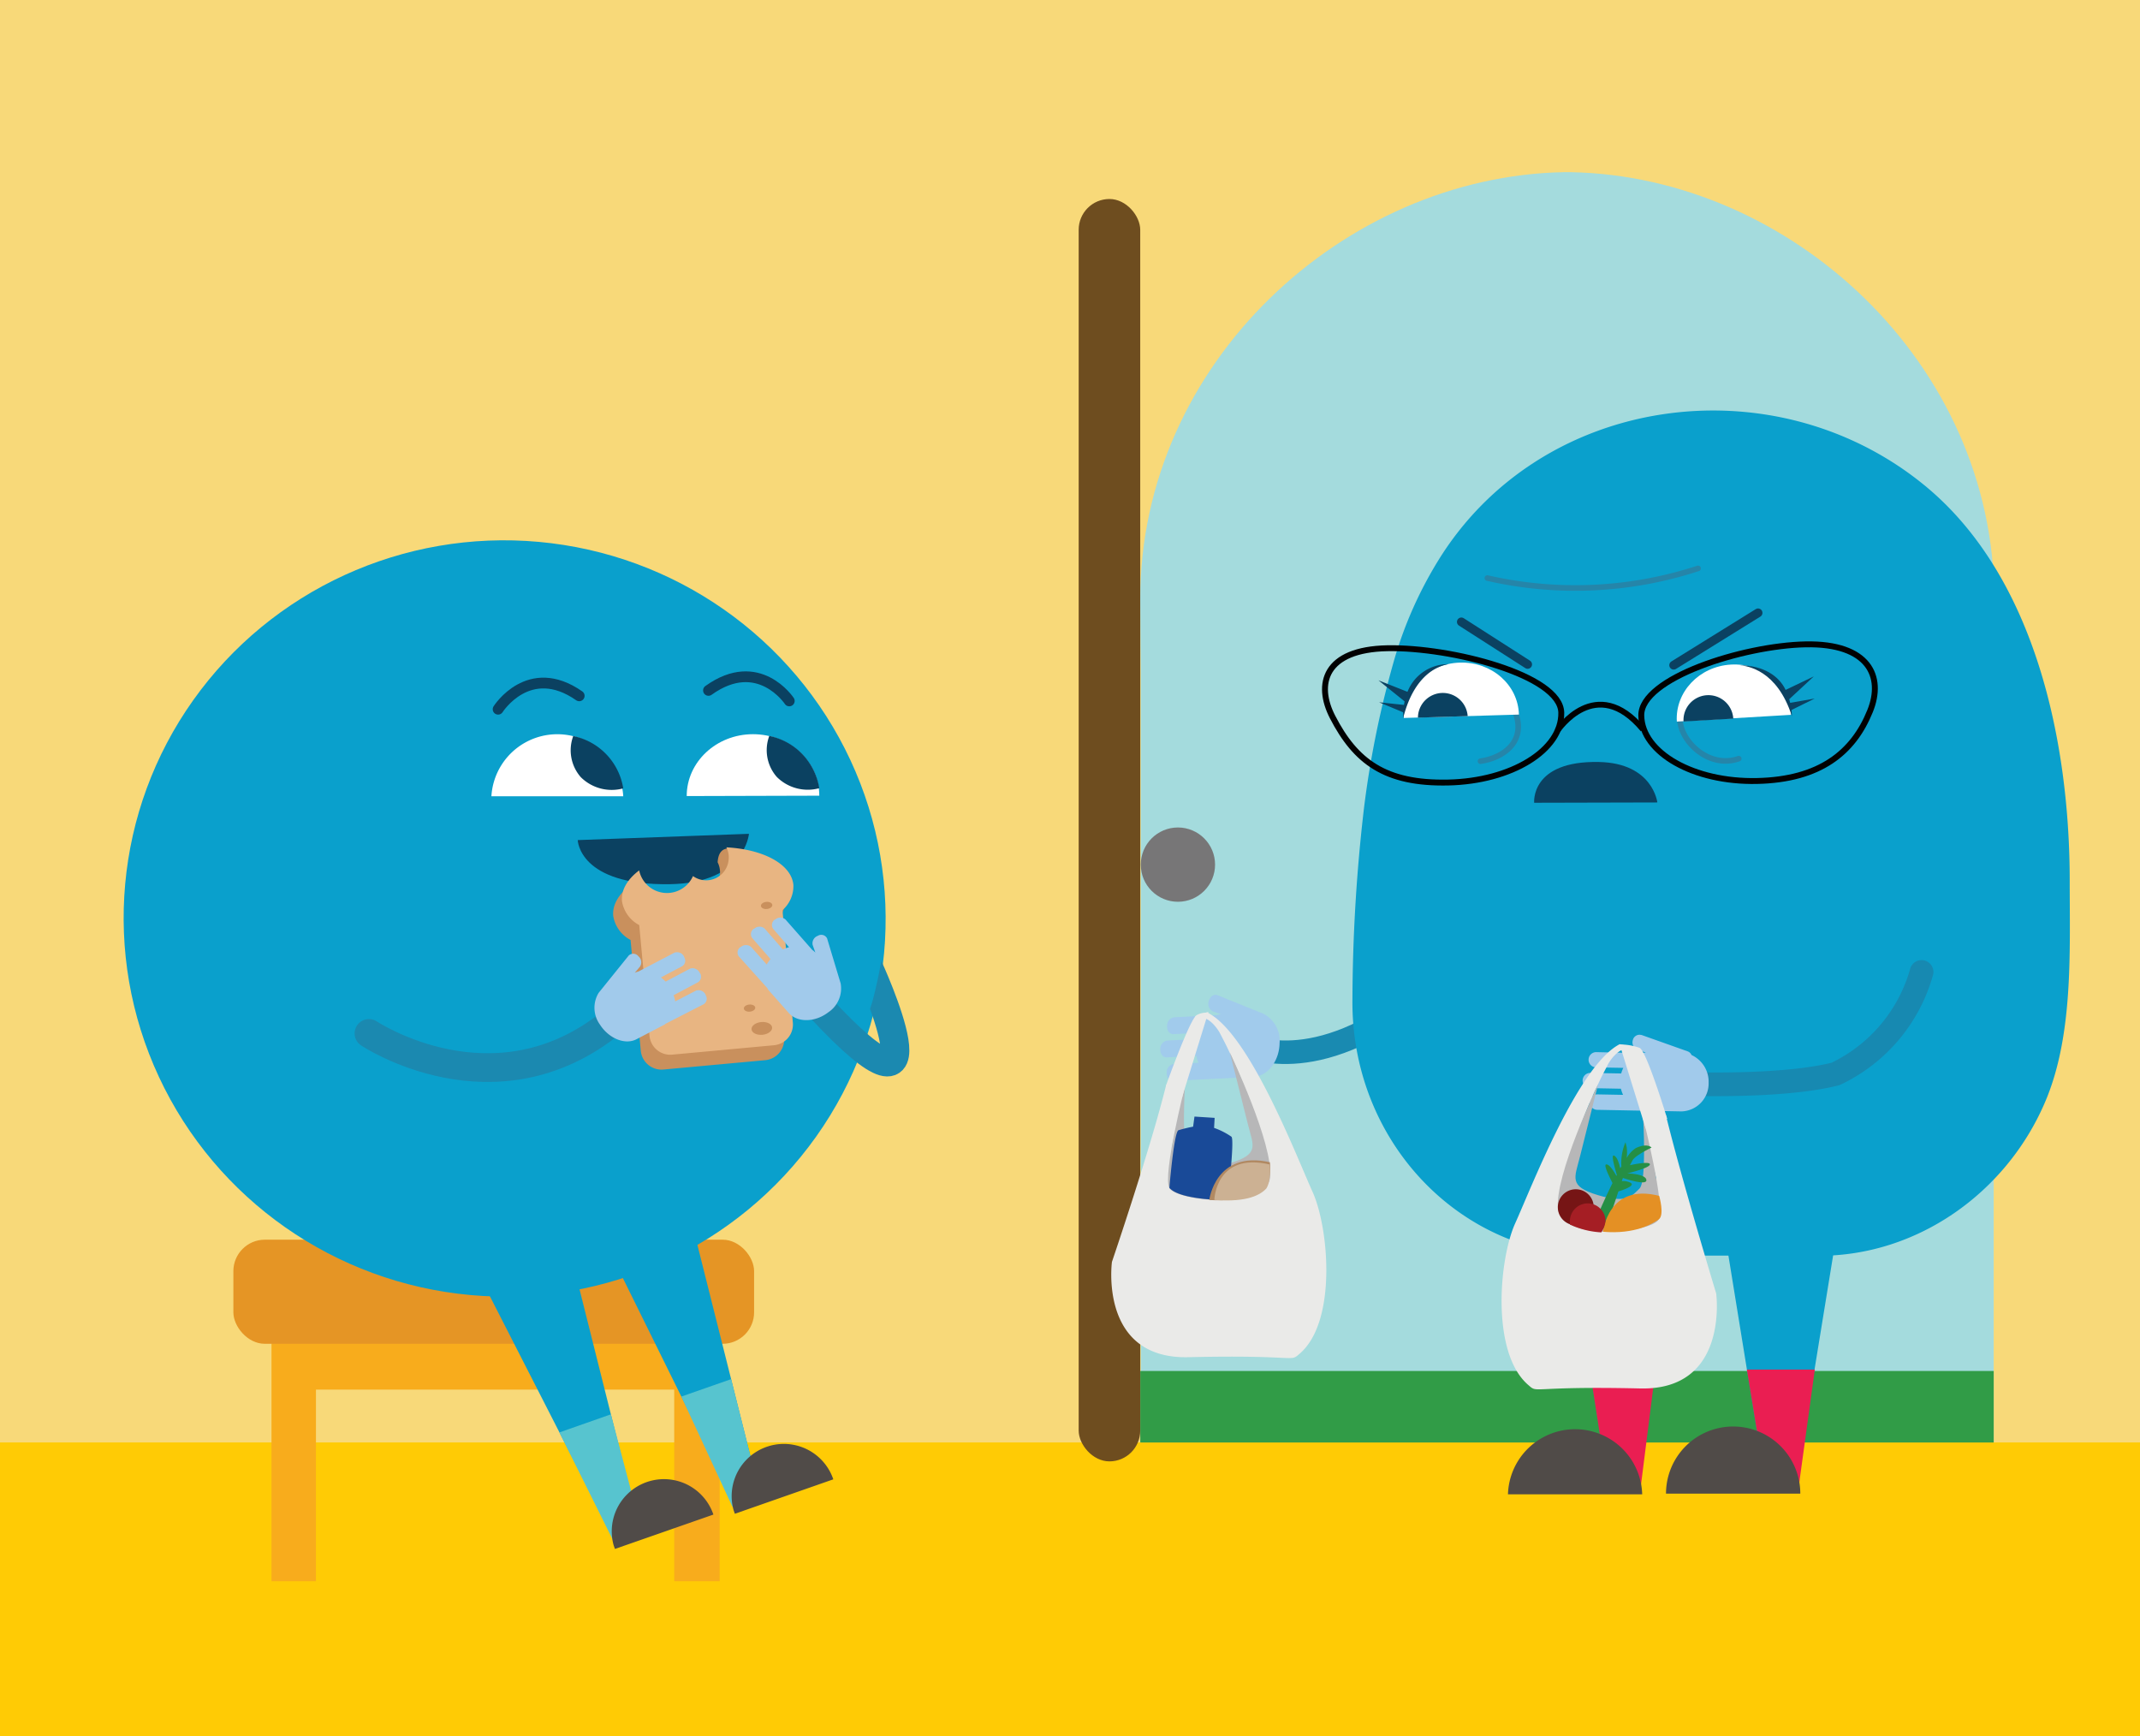 <svg id="Layer_1" data-name="Layer 1" xmlns="http://www.w3.org/2000/svg" viewBox="0 0 348 282.35"><rect x="0" y="0" width="348" height="282.35" fill="#333333" stroke="none"/><defs><style>.cls-1{fill:#f8d979;}.cls-2{fill:#a4dbdd;}.cls-3{fill:#ffcb05;}.cls-4{fill:#319c47;}.cls-5{fill:#6e4d1f;}.cls-6{fill:#777677;}.cls-7{fill:#f8ac1c;}.cls-8{fill:#e59525;}.cls-9{fill:#0aa0cc;}.cls-10{fill:#57c4cf;}.cls-11{fill:#504b48;}.cls-12,.cls-15,.cls-19,.cls-24,.cls-25,.cls-26,.cls-27,.cls-35{fill:none;stroke-miterlimit:10;}.cls-12,.cls-35{stroke:#0b4161;}.cls-12,.cls-15,.cls-19,.cls-24,.cls-27,.cls-35{stroke-linecap:round;}.cls-12{stroke-width:1.75px;}.cls-13{fill:#0b4161;}.cls-14{fill:#fff;}.cls-15{stroke:#1b89b0;stroke-width:4.67px;}.cls-16{fill:#c9905d;}.cls-17{fill:#e8b582;}.cls-18{fill:#a1caeb;}.cls-19{stroke:#198ab1;stroke-width:3.82px;}.cls-20{fill:#a1cbec;}.cls-21{fill:#eaeae8;}.cls-22{fill:#b7b7b8;}.cls-23{fill:#ea1e52;}.cls-24{stroke:#2585a9;stroke-width:0.91px;}.cls-25,.cls-26{stroke:#010101;}.cls-25{stroke-width:0.96px;}.cls-26{stroke-width:0.94px;}.cls-27{stroke:#1789b1;stroke-width:3.85px;}.cls-28{fill:#258f45;}.cls-29{fill:#e49024;}.cls-30{fill:#761515;}.cls-31{fill:#a51e24;}.cls-32{fill:#194a98;}.cls-33{fill:#b18962;}.cls-34{fill:#ccb193;}.cls-35{stroke-width:1.43px;}</style></defs><polyline class="cls-1" points="0 281.25 0 0 348 0 348 281.25"/><path class="cls-2" d="M255.47,28v0l-.61,0-.61,0v0c-35.62.68-68.83,30.94-68.83,69.42,0,3.69.09,11.88.09,11.88V234.56h138.7V109.3s.09-8.19.09-11.88C324.3,58.94,291.09,28.68,255.47,28Z"/><polyline class="cls-3" points="348 282.35 0 282.35 0 234.56 348 234.56"/><rect class="cls-4" x="185.42" y="222.93" width="138.78" height="11.63" transform="translate(509.63 457.5) rotate(-180)"/><rect class="cls-5" x="175.41" y="32.36" width="10.01" height="205.28" rx="5.01"/><circle class="cls-6" cx="191.55" cy="140.6" r="6.04"/><polyline class="cls-7" points="44.15 257.13 51.38 257.13 51.38 225.97 109.64 225.97 109.64 257.13 117.03 257.13 117.03 223.05 116.91 223.05 116.91 216.41 44.15 216.41 44.15 223.15"/><rect class="cls-8" x="37.95" y="201.59" width="84.68" height="16.93" rx="5.12"/><polyline class="cls-9" points="76.9 205.38 100.06 250.71 104.17 249.26 93.17 205.38"/><polyline class="cls-9" points="99.29 203.79 119.62 244.97 123.73 243.53 111.96 196.66"/><polygon class="cls-10" points="123.73 243.53 119.1 245.02 110.8 227.1 118.89 224.27 123.73 243.53"/><polygon class="cls-10" points="104.38 249.06 99.79 250.68 90.97 232.93 99.34 229.99 104.38 249.06"/><path class="cls-11" d="M119.5,246.16l-.21-.6a8.49,8.49,0,0,1,16.22-5"/><path class="cls-11" d="M100,251.88l-.21-.59a8.49,8.49,0,0,1,16.22-5"/><ellipse class="cls-9" cx="82.07" cy="149.36" rx="61.49" ry="61.96" transform="translate(-74.12 217.55) rotate(-84.8)"/><path class="cls-12" d="M115.21,112.27c8.15-5.85,13.14,1.71,13.14,1.71"/><path class="cls-12" d="M94.19,113.15C86,107.43,81,115.33,81,115.33"/><path class="cls-13" d="M121.79,135.59s-.64,8-12.84,8.19c-14.85.24-15-7.17-15-7.17Z"/><path class="cls-14" d="M79.91,129.48a10.74,10.74,0,0,1,21.44,0"/><path class="cls-14" d="M111.67,129.45c0-5.54,4.82-10.06,10.78-10.06s10.78,4.5,10.78,10"/><path class="cls-13" d="M133.23,128.17a7.13,7.13,0,0,1-6.9-1.82,6.6,6.6,0,0,1-1.23-6.68A10.33,10.33,0,0,1,133.23,128.17Z"/><path class="cls-15" d="M99.5,166.21C80.42,181.7,60,168.05,60,168.05"/><path class="cls-13" d="M101.35,128.2a7.13,7.13,0,0,1-6.9-1.82,6.63,6.63,0,0,1-1.23-6.69A10.35,10.35,0,0,1,101.35,128.2Z"/><path class="cls-16" d="M102.52,143.92a4.62,4.62,0,0,0,8.75.92,3.67,3.67,0,0,0,5.43-4.62c.39-6.47,10.59,2.73,10.91,6.11a5.22,5.22,0,0,1-1.78,4.09l1.68,18.28a3.4,3.4,0,0,1-3.07,3.7l-16.54,1.52a3.39,3.39,0,0,1-3.7-3.07l-1.66-18a5.38,5.38,0,0,1-2.82-3.92C99.56,147.12,100.63,145.38,102.52,143.92Z"/><path class="cls-17" d="M103.94,141.54a4.62,4.62,0,0,0,8.75.92,3.67,3.67,0,0,0,5.8-2.67,3.61,3.61,0,0,0-.37-2c6,.31,10.59,2.74,10.9,6.12a5.2,5.2,0,0,1-1.78,4.09l1.69,18.28a3.39,3.39,0,0,1-3.07,3.69l-16.55,1.53a3.39,3.39,0,0,1-3.69-3.07l-1.67-18a5.36,5.36,0,0,1-2.81-3.91C101,144.74,102,143,103.94,141.54Z"/><ellipse class="cls-16" cx="123.89" cy="167.23" rx="1.68" ry="1.04" transform="translate(-14.84 12.09) rotate(-5.27)"/><ellipse class="cls-16" cx="121.9" cy="163.92" rx="0.93" ry="0.58" transform="translate(-14.55 11.9) rotate(-5.27)"/><ellipse class="cls-16" cx="124.67" cy="147.23" rx="0.93" ry="0.58" transform="translate(-13 12.08) rotate(-5.27)"/><path class="cls-18" d="M102.26,155.36l.08-.06a1.06,1.06,0,0,1,1.48.21,1.28,1.28,0,0,1,.25,1.68l-.85,1a3.52,3.52,0,0,1,.62-.22l5.83-3.05a1.26,1.26,0,0,1,1.56.62l0,.06a1.07,1.07,0,0,1-.26,1.5l-3.49,1.84a8.19,8.19,0,0,1,.76.68l4-2.12a1.29,1.29,0,0,1,1.52.65l.05.06a1.08,1.08,0,0,1-.27,1.5l-4,2.13a5.56,5.56,0,0,1,.26,1l3.37-1.75a1.27,1.27,0,0,1,1.56.64l0,.06a1.07,1.07,0,0,1-.26,1.49l-6.28,3.22h0l-.06.08-4.6,2.4c-1.87,1-4.55-.11-6-2.41a4.65,4.65,0,0,1-.18-5.12"/><path class="cls-15" d="M141.19,157.21s13.92,30.14-8.05,6.37"/><path class="cls-18" d="M136.7,159.9a4.65,4.65,0,0,1-2,4.71c-2.14,1.65-5,1.71-6.43.12l-3.44-3.89,0-.1h0l-4.71-5.25a1.08,1.08,0,0,1,.29-1.49l.06,0a1.28,1.28,0,0,1,1.69,0l2.52,2.84a5.37,5.37,0,0,1,.62-.88l-3-3.45a1.06,1.06,0,0,1,.29-1.49l.06,0a1.3,1.3,0,0,1,1.66-.06l3,3.43a9.85,9.85,0,0,1,1-.37l-2.6-3a1.08,1.08,0,0,1,.29-1.49l.06,0a1.26,1.26,0,0,1,1.68,0l4.35,4.94a2.92,2.92,0,0,1,.5.43l-.44-1.24a1.29,1.29,0,0,1,.84-1.48,1.05,1.05,0,0,1,1.46.33.41.41,0,0,1,.05.09"/><path class="cls-9" d="M143.83,153.34s-1.73,10.84-3,11.94-3.5-10.4-3.5-10.4Z"/><path class="cls-19" d="M202.58,169.89s11.16,5.87,28.29-8.13"/><path class="cls-20" d="M205.47,164.86a4.92,4.92,0,0,1,2.61,4.79c-.05,2.88-1.93,5.34-4.18,5.45l-5.53.29h-.11l-.06,0-7.47.38c-.59,0-1.06-.56-1-1.32a1.35,1.35,0,0,1,1.09-1.42l4.07-.21a5,5,0,0,1-.33-1.12l-4.88.25c-.58,0-1-.56-1-1.31a1.37,1.37,0,0,1,1.1-1.43l4.87-.25a5.64,5.64,0,0,1,.33-1l-4.19.21c-.59,0-1.05-.56-1-1.32a1.36,1.36,0,0,1,1.09-1.42l7-.36a4,4,0,0,1,.69-.14l-1.33-.45a1.39,1.39,0,0,1-.68-1.68h0c.19-.73.79-1.17,1.35-1"/><path class="cls-21" d="M180.82,205.2s6.28-18.44,8.83-28.82a15.63,15.63,0,0,0,3,.33c-.53,4.09-2.1,9.55-2.11,9.81-.06,2.61,7.78,5.7,12.74,1.25,3.15-2.83-2-14-4.09-18.2-.52-1-.86-1.66-.86-1.66s-1.67-3-3.61-2.35c-.55-.52.2.24-.39-.24,2.75-1.15,2.13-.6,2.13-.6,6.77,3.48,14.39,23.36,17,29.13s4,21-2.09,26.26c-1.72,1.5.13.16-18.17.59C178.67,221,180.82,205.2,180.82,205.2Z"/><path class="cls-22" d="M200,171.17s7.14,14.89,6.53,20.3-15.28,3.85-16.38,1.69,2.53-16.45,2.53-16.45-.6,10.31.6,11.44,2,2.5,6.78,1,3.77-2.76,2.88-6.29S200,171.17,200,171.17Z"/><path class="cls-21" d="M189.61,176.52s3.9-10.9,5-11.45a2.84,2.84,0,0,1,1.85-.35l-4.22,13.67Z"/><polyline class="cls-9" points="274.04 193.13 266.16 241.54 261.58 241.54 253.69 192.99"/><polyline class="cls-9" points="301.15 185.41 291.86 242.43 287.28 242.43 279.4 193.88"/><polygon class="cls-23" points="261.41 241.26 258.52 222.71 269.22 222.71 266.85 241.47 261.41 241.26"/><polygon class="cls-23" points="287.1 241.26 284.07 222.71 295.12 222.71 292.54 241.47 287.1 241.26"/><path class="cls-11" d="M292.76,242.89a10.92,10.92,0,0,0-21.84,0"/><path class="cls-11" d="M267.05,243a10.92,10.92,0,0,0-21.83,0"/><path class="cls-9" d="M226.78,107.1a65.62,65.62,0,0,1,7-15.79c16.63-27.21,54.4-32.38,78.88-12.63,18.39,14.81,23.93,42.18,23.91,64.68,0,11.61.61,25.22-4.07,36-6.3,14.61-20.72,24.89-36.77,24.85l-36.48-.07c-22-.06-39.61-18.73-39.32-41.72a274.32,274.32,0,0,1,1.89-31.12A157.66,157.66,0,0,1,226.78,107.1Z"/><path class="cls-13" d="M269.51,130.49s-.71-6.39-9.48-6.58c-11.2-.24-10.55,6.63-10.55,6.63Z"/><path class="cls-24" d="M240.75,123.78c3.7-.53,7.38-3.13,5.73-7.8"/><path class="cls-24" d="M282.75,123.37c-5,1.74-9.77-3.08-9.58-6.8"/><path class="cls-24" d="M276.13,92.43A64.13,64.13,0,0,1,241.87,94"/><path class="cls-14" d="M291.26,116.24c-.28-4.82-4.67-8.47-9.8-8.17s-9.07,4.45-8.78,9.27"/><path class="cls-13" d="M281.86,116.86a4.05,4.05,0,1,0-8.09.47"/><path class="cls-14" d="M247,116.2c-.13-4.87-4.45-8.61-9.62-8.45s-9.23,4.19-9.1,9"/><path class="cls-13" d="M238.67,116.45a4.05,4.05,0,0,0-8.09.25"/><path class="cls-25" d="M225.64,105.41c-10.27.19-11.72,5.83-8.93,11.21,3.73,7.21,8.52,10.85,18.79,10.63S254,122,253.89,115.89,235.91,105.22,225.64,105.41Z"/><path class="cls-26" d="M267.19,118.62c-7.65-9.18-13.91.18-13.91.18"/><path class="cls-13" d="M235.58,108c-1.23.17-5.52,1.28-7.4,8.77,0,0,0-.39,0-.94l-3.92-1.63,4.05.43.1-.58-4.25-3.42,4.72,1.87A7.1,7.1,0,0,1,235.58,108Z"/><path class="cls-13" d="M291.33,115.45c.06.61.06,1,.06,1-2.41-7.51-7.25-8.17-8.5-8.26,4,0,6.47,1.85,7.48,4l4.59-2.2-4,3.71c.06.2.11.39.15.59l4-.7Z"/><path class="cls-27" d="M312.48,158.05a26.12,26.12,0,0,1-14,16.59c-9.26,2.34-25.83,1.56-25.83,1.56"/><path class="cls-25" d="M293.65,104.78c-10.23.2-26.86,5.51-26.75,11.58s8.53,10.86,18.81,10.64,15.68-4.66,18.39-11.36C306.39,110,303.89,104.59,293.65,104.78Z"/><path class="cls-18" d="M267.46,180.62l.06,0,.11,0,5.83.11a4.55,4.55,0,0,0,4.39-4.67,4.78,4.78,0,0,0-2.78-4.5,1.08,1.08,0,0,0-.64-.6l-7.49-2.66-.06,0a1.11,1.11,0,0,0-1.35.82h0a1.26,1.26,0,0,0,.72,1.55l1.4.5a4.17,4.17,0,0,0-.71.08l-7.37-.16a1.24,1.24,0,0,0,0,2.48l4.41.08a5.89,5.89,0,0,0-.35.91l-5.13-.09a1.26,1.26,0,0,0-1.13,1.09,1.24,1.24,0,0,0,1.08,1.38l5.14.1a5.44,5.44,0,0,0,.35,1l-4.29-.08a1.26,1.26,0,0,0,0,2.51Z"/><path class="cls-21" d="M279.08,210.33s-5.63-18.56-8.18-29a22,22,0,0,1-3.7.46c.54,4.1,2.11,9.56,2.11,9.81.06,2.62-7.77,5.71-12.73,1.25-3.15-2.83,2-14,4.09-18.2.52-1,.86-1.66.86-1.66s1.67-3,3.6-2.34c.56-.52,1.33.87,1.92.39a15.94,15.94,0,0,0-3.66-1.24c-6.76,3.48-14.38,23.36-17,29.14s-3.95,21,2.1,26.25c1.72,1.5-.13.17,18.17.59C281.23,226.17,279.08,210.33,279.08,210.33Z"/><path class="cls-22" d="M259.88,176.3s-7.14,14.89-6.52,20.3,15.28,3.85,16.38,1.69-2.53-16.45-2.53-16.45.6,10.31-.61,11.45-2,2.49-6.77,1.05-3.78-2.77-2.89-6.3S259.88,176.3,259.88,176.3Z"/><path class="cls-28" d="M261.23,189.35c.52,0,1.23,1.15,1.62,1.86l.08-.14c-.35-1.18-1-3.43-.45-3.15s.83,1.34,1,2.07l.18-.31a8.66,8.66,0,0,1,.67-3.94l.19.79a6.23,6.23,0,0,1,0,1.78A4.81,4.81,0,0,1,266,186.7c1.89-.89,2.57-.09,2.57-.09s-2.63,1.26-3.08,2.06l-.44.81s3.25-.74,3.25-.14-3.67,1.47-3.67,1.47,3,.06,3.1,1.08-3.82-.34-3.82-.34l-.18.52a2.56,2.56,0,0,1,1.16.15c1.4.46-.69,1.21-1.71,1.52l-2,6-2.21-.35,1.13-2.43s.94-2.2,2.12-4.57C261.72,191.36,260.67,189.34,261.23,189.35Z"/><path class="cls-29" d="M260.67,200.3s.84-8,9.14-5.83c0,0,.91,3.12-.07,3.82S265.89,200.75,260.67,200.3Z"/><path class="cls-30" d="M256.26,199.23a2.92,2.92,0,1,0-2.93-2.88A2.91,2.91,0,0,0,256.26,199.23Z"/><path class="cls-31" d="M261.09,198.56a2.9,2.9,0,1,0-5.8.06v.5a13.8,13.8,0,0,0,5.1,1.28A4,4,0,0,0,261.09,198.56Z"/><path class="cls-32" d="M200.26,184.85a11.84,11.84,0,0,0-2.83-1.44l.09-1.63-3.28-.21-.22,1.64a23.7,23.7,0,0,0-2.38.58c-.73.26-1.48,9.37-1.48,9.37,1.78,2.05,9.46,2,9.46,2S200.79,185.44,200.26,184.85Z"/><path class="cls-33" d="M206.51,189c-8.86-2-9.86,6.13-9.86,6.13,5.57.42,8.14-1.58,9.1-2.52C206.8,191.91,206.51,189,206.51,189Z"/><path class="cls-34" d="M197.47,195.13s.19-7.81,9-5.77c0,0,.34,2.54-.56,3.93C205,194.23,203,195.55,197.47,195.13Z"/><path class="cls-21" d="M271.11,181.91s-3.34-11-4.48-11.51a9.27,9.27,0,0,0-3.24-.55l4.23,13.67Z"/><line class="cls-35" x1="237.64" y1="101.13" x2="248.42" y2="108.04"/><line class="cls-35" x1="272.17" y1="108.17" x2="285.89" y2="99.66"/></svg>